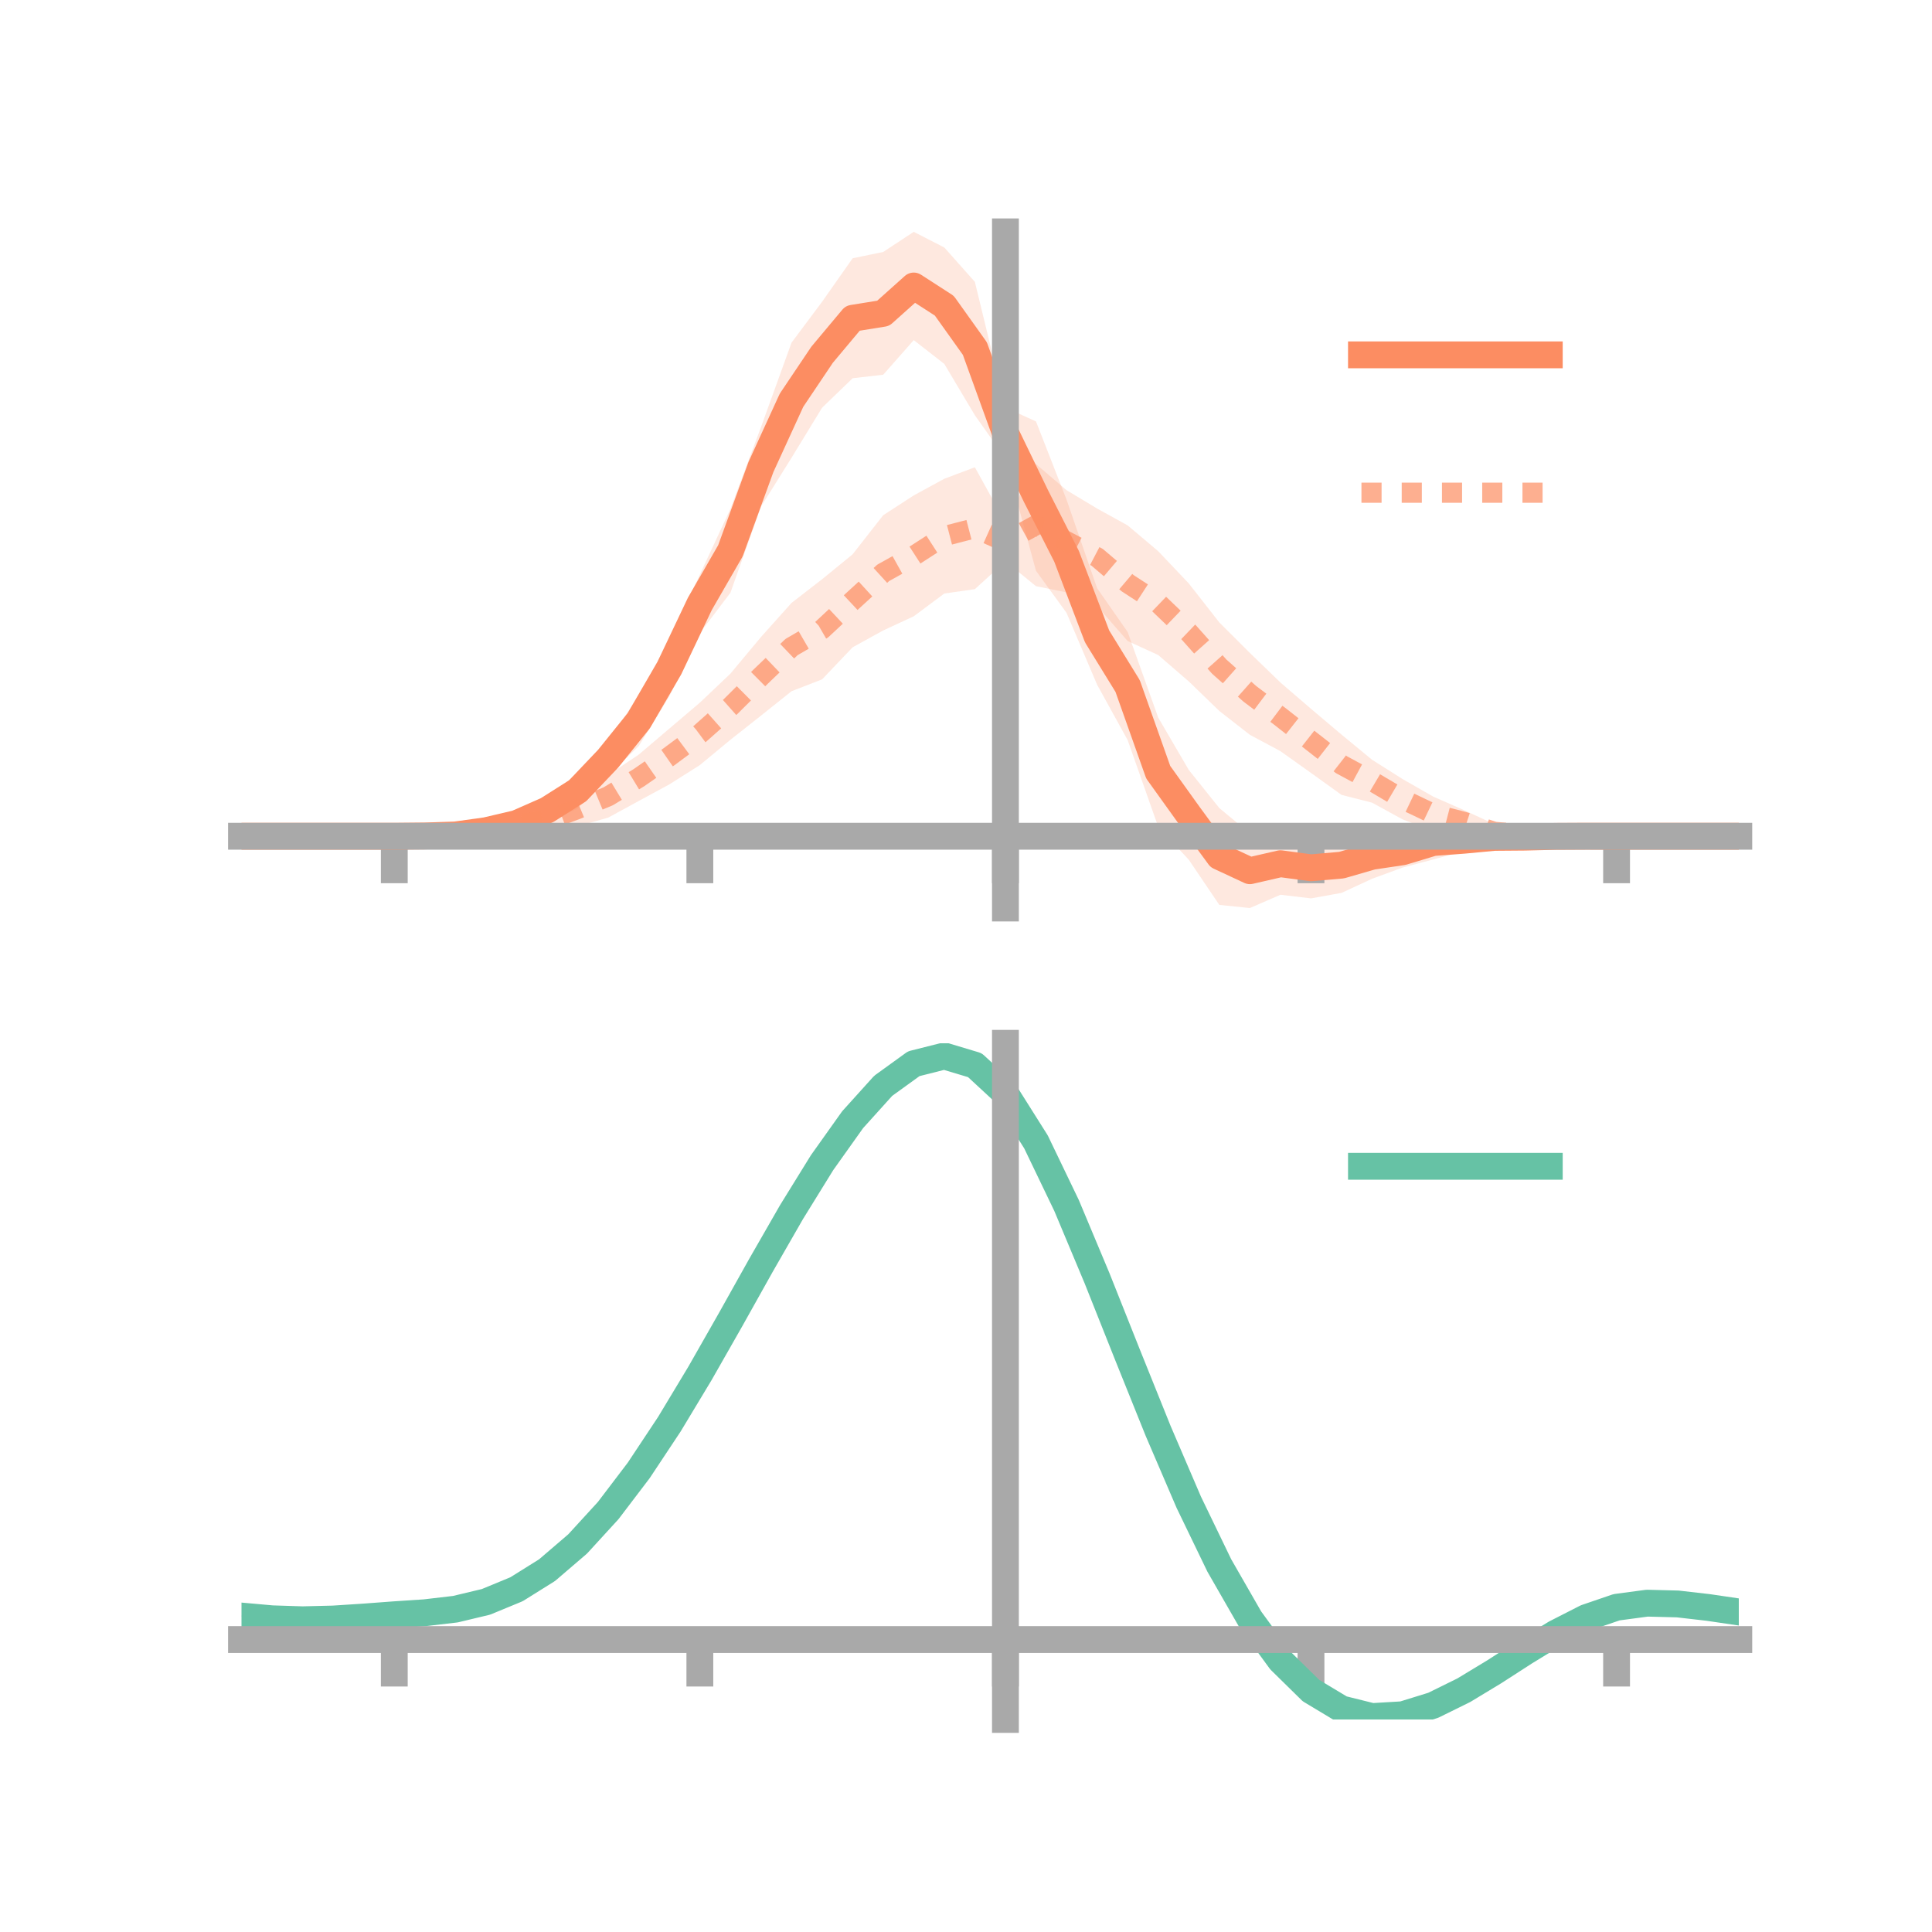 <?xml version="1.0" encoding="utf-8" standalone="no"?>
<!DOCTYPE svg PUBLIC "-//W3C//DTD SVG 1.1//EN"
  "http://www.w3.org/Graphics/SVG/1.1/DTD/svg11.dtd">
<!-- Created with matplotlib (https://matplotlib.org/) -->
<svg height="144pt" version="1.1" viewBox="0 0 144 144" width="144pt" xmlns="http://www.w3.org/2000/svg" xmlns:xlink="http://www.w3.org/1999/xlink">
 <defs>
  <style type="text/css">*{stroke-linecap:butt;stroke-linejoin:round;}</style>
 </defs>
 <g id="figure_1">
  <g id="patch_1">
   <path d="M 0 144 
L 144 144 
L 144 0 
L 0 0 
z
" style="fill:none;"/>
  </g>
  <g id="axes_1">
   <g id="patch_2">
    <path d="M 18 67.68 
L 129.6 67.68 
L 129.6 17.28 
L 18 17.28 
z
" style="fill:none;"/>
   </g>
   <g id="PolyCollection_1">
    <path clip-path="url(#p676ad04fe5)" d="M 18 62.33 
L 18 62.33 
L 20.278 62.33 
L 22.555 62.33 
L 24.833 62.33 
L 27.11 62.33 
L 29.388 62.33 
L 31.665 62.209 
L 33.943 62.005 
L 36.22 61.567 
L 38.498 60.72 
L 40.776 59.497 
L 43.053 57.609 
L 45.331 55.273 
L 47.608 51.833 
L 49.886 47.7 
L 52.163 42.829 
L 54.441 37.927 
L 56.718 31.841 
L 58.996 25.54 
L 61.273 22.493 
L 63.551 19.25 
L 65.829 18.779 
L 68.106 17.28 
L 70.384 18.447 
L 72.661 21.009 
L 74.939 30.378 
L 77.216 31.41 
L 79.494 37.241 
L 81.771 43.839 
L 84.049 47.107 
L 86.327 53.485 
L 88.604 57.385 
L 90.882 60.229 
L 93.159 62.118 
L 95.437 62.062 
L 97.714 62.399 
L 99.992 62.414 
L 102.269 62.151 
L 104.547 62.309 
L 106.824 61.534 
L 109.102 61.815 
L 111.38 61.779 
L 113.657 62.108 
L 115.935 62.131 
L 118.212 62.217 
L 120.49 62.33 
L 122.767 62.33 
L 125.045 62.33 
L 127.322 62.33 
L 129.6 62.33 
L 129.6 62.33 
L 129.6 62.33 
L 127.322 62.33 
L 125.045 62.33 
L 122.767 62.33 
L 120.49 62.33 
L 118.212 62.436 
L 115.935 62.547 
L 113.657 62.684 
L 111.38 63.049 
L 109.102 63.44 
L 106.824 64.059 
L 104.547 64.661 
L 102.269 65.496 
L 99.992 66.551 
L 97.714 66.96 
L 95.437 66.69 
L 93.159 67.68 
L 90.882 67.447 
L 88.604 64.078 
L 86.327 61.629 
L 84.049 55.162 
L 81.771 51.031 
L 79.494 45.679 
L 77.216 42.542 
L 74.939 34.166 
L 72.661 30.95 
L 70.384 27.126 
L 68.106 25.351 
L 65.829 27.93 
L 63.551 28.192 
L 61.273 30.39 
L 58.996 34.12 
L 56.718 37.767 
L 54.441 44.18 
L 52.163 47.185 
L 49.886 51.902 
L 47.608 55.607 
L 45.331 57.818 
L 43.053 60.271 
L 40.776 61.265 
L 38.498 62.044 
L 36.22 62.262 
L 33.943 62.458 
L 31.665 62.407 
L 29.388 62.33 
L 27.11 62.33 
L 24.833 62.33 
L 22.555 62.33 
L 20.278 62.33 
L 18 62.33 
z
" style="fill:#fc8d62;fill-opacity:0.2;"/>
   </g>
   <g id="PolyCollection_2">
    <path clip-path="url(#p676ad04fe5)" d="M 18 62.33 
L 18 62.33 
L 20.278 62.33 
L 22.555 62.33 
L 24.833 62.33 
L 27.11 62.33 
L 29.388 62.33 
L 31.665 62.184 
L 33.943 61.978 
L 36.22 61.477 
L 38.498 60.81 
L 40.776 60.227 
L 43.053 59.018 
L 45.331 57.764 
L 47.608 56.244 
L 49.886 54.308 
L 52.163 52.371 
L 54.441 50.211 
L 56.718 47.481 
L 58.996 44.937 
L 61.273 43.175 
L 63.551 41.313 
L 65.829 38.401 
L 68.106 36.925 
L 70.384 35.683 
L 72.661 34.827 
L 74.939 38.948 
L 77.216 34.591 
L 79.494 36.534 
L 81.771 37.903 
L 84.049 39.16 
L 86.327 41.084 
L 88.604 43.485 
L 90.882 46.395 
L 93.159 48.666 
L 95.437 50.872 
L 97.714 52.83 
L 99.992 54.755 
L 102.269 56.631 
L 104.547 58.071 
L 106.824 59.373 
L 109.102 60.376 
L 111.38 61.429 
L 113.657 61.794 
L 115.935 62.125 
L 118.212 62.234 
L 120.49 62.33 
L 122.767 62.33 
L 125.045 62.33 
L 127.322 62.33 
L 129.6 62.33 
L 129.6 62.33 
L 129.6 62.33 
L 127.322 62.33 
L 125.045 62.33 
L 122.767 62.33 
L 120.49 62.33 
L 118.212 62.436 
L 115.935 62.53 
L 113.657 62.593 
L 111.38 62.568 
L 109.102 62.134 
L 106.824 61.948 
L 104.547 61.076 
L 102.269 59.827 
L 99.992 59.248 
L 97.714 57.609 
L 95.437 55.988 
L 93.159 54.769 
L 90.882 52.992 
L 88.604 50.789 
L 86.327 48.822 
L 84.049 47.78 
L 81.771 45.168 
L 79.494 44.152 
L 77.216 43.69 
L 74.939 41.835 
L 72.661 43.912 
L 70.384 44.237 
L 68.106 45.934 
L 65.829 46.99 
L 63.551 48.245 
L 61.273 50.636 
L 58.996 51.519 
L 56.718 53.34 
L 54.441 55.139 
L 52.163 57.024 
L 49.886 58.466 
L 47.608 59.699 
L 45.331 60.942 
L 43.053 61.583 
L 40.776 62.082 
L 38.498 62.051 
L 36.22 62.402 
L 33.943 62.422 
L 31.665 62.403 
L 29.388 62.33 
L 27.11 62.33 
L 24.833 62.33 
L 22.555 62.33 
L 20.278 62.33 
L 18 62.33 
z
" style="fill:#fc8d62;fill-opacity:0.2;"/>
   </g>
   <g id="matplotlib.axis_1">
    <g id="xtick_1">
     <g id="line2d_1">
      <defs>
       <path d="M 0 0 
L 0 3.5 
" id="mad5dd733ba" style="stroke:#a9a9a9;stroke-width:2;"/>
      </defs>
      <g>
       <use style="fill:#a9a9a9;stroke:#a9a9a9;stroke-width:2;" x="29.388" xlink:href="#mad5dd733ba" y="62.33"/>
      </g>
     </g>
    </g>
    <g id="xtick_2">
     <g id="line2d_2">
      <g>
       <use style="fill:#a9a9a9;stroke:#a9a9a9;stroke-width:2;" x="52.163" xlink:href="#mad5dd733ba" y="62.33"/>
      </g>
     </g>
    </g>
    <g id="xtick_3">
     <g id="line2d_3">
      <g>
       <use style="fill:#a9a9a9;stroke:#a9a9a9;stroke-width:2;" x="74.939" xlink:href="#mad5dd733ba" y="62.33"/>
      </g>
     </g>
    </g>
    <g id="xtick_4">
     <g id="line2d_4">
      <g>
       <use style="fill:#a9a9a9;stroke:#a9a9a9;stroke-width:2;" x="97.714" xlink:href="#mad5dd733ba" y="62.33"/>
      </g>
     </g>
    </g>
    <g id="xtick_5">
     <g id="line2d_5">
      <g>
       <use style="fill:#a9a9a9;stroke:#a9a9a9;stroke-width:2;" x="120.49" xlink:href="#mad5dd733ba" y="62.33"/>
      </g>
     </g>
    </g>
   </g>
   <g id="matplotlib.axis_2"/>
   <g id="line2d_6">
    <path clip-path="url(#p676ad04fe5)" d="M 18 62.33 
L 20.278 62.33 
L 22.555 62.33 
L 24.833 62.33 
L 27.11 62.33 
L 29.388 62.33 
L 31.665 62.308 
L 33.943 62.232 
L 36.22 61.915 
L 38.498 61.382 
L 40.776 60.381 
L 43.053 58.94 
L 45.331 56.545 
L 47.608 53.72 
L 49.886 49.801 
L 52.163 45.007 
L 54.441 41.054 
L 56.718 34.804 
L 58.996 29.83 
L 61.273 26.442 
L 63.551 23.721 
L 65.829 23.354 
L 68.106 21.316 
L 70.384 22.787 
L 72.661 25.979 
L 74.939 32.272 
L 77.216 36.976 
L 79.494 41.46 
L 81.771 47.435 
L 84.049 51.134 
L 86.327 57.557 
L 88.604 60.731 
L 90.882 63.838 
L 93.159 64.899 
L 95.437 64.376 
L 97.714 64.68 
L 99.992 64.482 
L 102.269 63.824 
L 104.547 63.485 
L 106.824 62.797 
L 109.102 62.627 
L 111.38 62.414 
L 113.657 62.396 
L 115.935 62.339 
L 118.212 62.327 
L 120.49 62.33 
L 122.767 62.33 
L 125.045 62.33 
L 127.322 62.33 
L 129.6 62.33 
" style="fill:none;stroke:#fc8d62;stroke-linecap:square;stroke-width:2;"/>
   </g>
   <g id="line2d_7">
    <path clip-path="url(#p676ad04fe5)" d="M 18 62.33 
L 20.278 62.33 
L 22.555 62.33 
L 24.833 62.33 
L 27.11 62.33 
L 29.388 62.33 
L 31.665 62.293 
L 33.943 62.2 
L 36.22 61.94 
L 38.498 61.431 
L 40.776 61.154 
L 43.053 60.301 
L 45.331 59.353 
L 47.608 57.972 
L 49.886 56.387 
L 52.163 54.697 
L 54.441 52.675 
L 56.718 50.411 
L 58.996 48.228 
L 61.273 46.906 
L 63.551 44.779 
L 65.829 42.696 
L 68.106 41.429 
L 70.384 39.96 
L 72.661 39.37 
L 74.939 40.392 
L 77.216 39.14 
L 79.494 40.343 
L 81.771 41.535 
L 84.049 43.47 
L 86.327 44.953 
L 88.604 47.137 
L 90.882 49.693 
L 93.159 51.717 
L 95.437 53.43 
L 97.714 55.219 
L 99.992 57.001 
L 102.269 58.229 
L 104.547 59.574 
L 106.824 60.66 
L 109.102 61.255 
L 111.38 61.999 
L 113.657 62.193 
L 115.935 62.328 
L 118.212 62.335 
L 120.49 62.33 
L 122.767 62.33 
L 125.045 62.33 
L 127.322 62.33 
L 129.6 62.33 
" style="fill:none;stroke:#fc8d62;stroke-dasharray:1.5,1.5;stroke-dashoffset:0;stroke-opacity:0.7;stroke-width:1.5;"/>
   </g>
   <g id="patch_3">
    <path d="M 74.939 67.68 
L 74.939 17.28 
" style="fill:none;stroke:#a9a9a9;stroke-linecap:square;stroke-linejoin:miter;stroke-width:2;"/>
   </g>
   <g id="patch_4">
    <path d="M 129.6 67.68 
L 129.6 17.28 
" style="fill:none;"/>
   </g>
   <g id="patch_5">
    <path d="M 18 62.33 
L 129.6 62.33 
" style="fill:none;stroke:#a9a9a9;stroke-linecap:square;stroke-linejoin:miter;stroke-width:2;"/>
   </g>
   <g id="patch_6">
    <path d="M 18 17.28 
L 129.6 17.28 
" style="fill:none;"/>
   </g>
   <g id="legend_1">
    <g id="line2d_8">
     <path d="M 101.475 26.449 
L 115.475 26.449 
" style="fill:none;stroke:#fc8d62;stroke-linecap:square;stroke-width:2;"/>
    </g>
    <g id="line2d_9"/>
    <g id="text_1">
     <!--   -->
     <g transform="translate(121.075 28.899)scale(0.07 -0.07)">
      <defs>
       <path id="DejaVuSans-32"/>
      </defs>
      <use xlink:href="#DejaVuSans-32"/>
     </g>
    </g>
    <g id="line2d_10">
     <path d="M 101.475 36.724 
L 115.475 36.724 
" style="fill:none;stroke:#fc8d62;stroke-dasharray:1.5,1.5;stroke-dashoffset:0;stroke-opacity:0.7;stroke-width:1.5;"/>
    </g>
    <g id="line2d_11"/>
    <g id="text_2">
     <!--   -->
     <g transform="translate(121.075 39.174)scale(0.07 -0.07)">
      <use xlink:href="#DejaVuSans-32"/>
     </g>
    </g>
   </g>
  </g>
  <g id="axes_2">
   <g id="patch_7">
    <path d="M 18 128.16 
L 129.6 128.16 
L 129.6 77.76 
L 18 77.76 
z
" style="fill:none;"/>
   </g>
   <g id="PolyCollection_3">
    <path clip-path="url(#p4d9f511d72)" d="M 18 120.492 
L 18 120.41 
L 20.278 120.625 
L 22.555 120.7 
L 24.833 120.637 
L 27.11 120.48 
L 29.388 120.302 
L 31.665 120.146 
L 33.943 119.873 
L 36.22 119.323 
L 38.498 118.371 
L 40.776 116.926 
L 43.053 114.935 
L 45.331 112.392 
L 47.608 109.327 
L 49.886 105.809 
L 52.163 101.938 
L 54.441 97.844 
L 56.718 93.68 
L 58.996 89.623 
L 61.273 85.86 
L 63.551 82.592 
L 65.829 80.019 
L 68.106 78.343 
L 70.384 77.76 
L 72.661 78.455 
L 74.939 80.597 
L 77.216 84.263 
L 79.494 89.073 
L 81.771 94.59 
L 84.049 100.403 
L 86.327 106.153 
L 88.604 111.542 
L 90.882 116.334 
L 93.159 120.36 
L 95.437 123.52 
L 97.714 125.777 
L 99.992 127.154 
L 102.269 127.724 
L 104.547 127.596 
L 106.824 126.905 
L 109.102 125.802 
L 111.38 124.448 
L 113.657 123.005 
L 115.935 121.632 
L 118.212 120.483 
L 120.49 119.708 
L 122.767 119.408 
L 125.045 119.471 
L 127.322 119.743 
L 129.6 120.092 
L 129.6 120.201 
L 129.6 120.201 
L 127.322 119.879 
L 125.045 119.627 
L 122.767 119.575 
L 120.49 119.881 
L 118.212 120.664 
L 115.935 121.841 
L 113.657 123.259 
L 111.38 124.755 
L 109.102 126.159 
L 106.824 127.302 
L 104.547 128.019 
L 102.269 128.16 
L 99.992 127.598 
L 97.714 126.237 
L 95.437 124.022 
L 93.159 120.943 
L 90.882 117.036 
L 88.604 112.395 
L 86.327 107.179 
L 84.049 101.609 
L 81.771 95.974 
L 79.494 90.623 
L 77.216 85.955 
L 74.939 82.399 
L 72.661 80.327 
L 70.384 79.659 
L 68.106 80.225 
L 65.829 81.842 
L 63.551 84.317 
L 61.273 87.454 
L 58.996 91.058 
L 56.718 94.938 
L 54.441 98.914 
L 52.163 102.819 
L 49.886 106.508 
L 47.608 109.861 
L 45.331 112.785 
L 43.053 115.218 
L 40.776 117.133 
L 38.498 118.535 
L 36.22 119.466 
L 33.943 120.003 
L 31.665 120.265 
L 29.388 120.409 
L 27.11 120.57 
L 24.833 120.707 
L 22.555 120.756 
L 20.278 120.686 
L 18 120.492 
z
" style="fill:#66c2a5;fill-opacity:0.2;"/>
   </g>
   <g id="matplotlib.axis_3">
    <g id="xtick_6">
     <g id="line2d_12">
      <g>
       <use style="fill:#a9a9a9;stroke:#a9a9a9;stroke-width:2;" x="29.388" xlink:href="#mad5dd733ba" y="122.201"/>
      </g>
     </g>
    </g>
    <g id="xtick_7">
     <g id="line2d_13">
      <g>
       <use style="fill:#a9a9a9;stroke:#a9a9a9;stroke-width:2;" x="52.163" xlink:href="#mad5dd733ba" y="122.201"/>
      </g>
     </g>
    </g>
    <g id="xtick_8">
     <g id="line2d_14">
      <g>
       <use style="fill:#a9a9a9;stroke:#a9a9a9;stroke-width:2;" x="74.939" xlink:href="#mad5dd733ba" y="122.201"/>
      </g>
     </g>
    </g>
    <g id="xtick_9">
     <g id="line2d_15">
      <g>
       <use style="fill:#a9a9a9;stroke:#a9a9a9;stroke-width:2;" x="97.714" xlink:href="#mad5dd733ba" y="122.201"/>
      </g>
     </g>
    </g>
    <g id="xtick_10">
     <g id="line2d_16">
      <g>
       <use style="fill:#a9a9a9;stroke:#a9a9a9;stroke-width:2;" x="120.49" xlink:href="#mad5dd733ba" y="122.201"/>
      </g>
     </g>
    </g>
   </g>
   <g id="matplotlib.axis_4"/>
   <g id="line2d_17">
    <path clip-path="url(#p4d9f511d72)" d="M 18 120.451 
L 20.278 120.655 
L 22.555 120.728 
L 24.833 120.672 
L 27.11 120.525 
L 29.388 120.355 
L 31.665 120.205 
L 33.943 119.938 
L 36.22 119.394 
L 38.498 118.453 
L 40.776 117.029 
L 43.053 115.077 
L 45.331 112.589 
L 47.608 109.594 
L 49.886 106.159 
L 52.163 102.378 
L 54.441 98.379 
L 56.718 94.309 
L 58.996 90.341 
L 61.273 86.657 
L 63.551 83.454 
L 65.829 80.93 
L 68.106 79.284 
L 70.384 78.709 
L 72.661 79.391 
L 74.939 81.498 
L 77.216 85.109 
L 79.494 89.848 
L 81.771 95.282 
L 84.049 101.006 
L 86.327 106.666 
L 88.604 111.969 
L 90.882 116.685 
L 93.159 120.651 
L 95.437 123.771 
L 97.714 126.007 
L 99.992 127.376 
L 102.269 127.942 
L 104.547 127.807 
L 106.824 127.103 
L 109.102 125.98 
L 111.38 124.601 
L 113.657 123.132 
L 115.935 121.736 
L 118.212 120.574 
L 120.49 119.795 
L 122.767 119.491 
L 125.045 119.549 
L 127.322 119.811 
L 129.6 120.146 
" style="fill:none;stroke:#66c2a5;stroke-linecap:square;stroke-width:2;"/>
   </g>
   <g id="patch_8">
    <path d="M 74.939 128.16 
L 74.939 77.76 
" style="fill:none;stroke:#a9a9a9;stroke-linecap:square;stroke-linejoin:miter;stroke-width:2;"/>
   </g>
   <g id="patch_9">
    <path d="M 129.6 128.16 
L 129.6 77.76 
" style="fill:none;"/>
   </g>
   <g id="patch_10">
    <path d="M 18 122.201 
L 129.6 122.201 
" style="fill:none;stroke:#a9a9a9;stroke-linecap:square;stroke-linejoin:miter;stroke-width:2;"/>
   </g>
   <g id="patch_11">
    <path d="M 18 77.76 
L 129.6 77.76 
" style="fill:none;"/>
   </g>
   <g id="legend_2">
    <g id="line2d_18">
     <path d="M 101.475 86.929 
L 115.475 86.929 
" style="fill:none;stroke:#66c2a5;stroke-linecap:square;stroke-width:2;"/>
    </g>
    <g id="line2d_19"/>
    <g id="text_3">
     <!--   -->
     <g transform="translate(121.075 89.379)scale(0.07 -0.07)">
      <use xlink:href="#DejaVuSans-32"/>
     </g>
    </g>
   </g>
  </g>
 </g>
 <defs>
  <clipPath id="p676ad04fe5">
   <rect height="50.4" width="111.6" x="18" y="17.28"/>
  </clipPath>
  <clipPath id="p4d9f511d72">
   <rect height="50.4" width="111.6" x="18" y="77.76"/>
  </clipPath>
 </defs>
</svg>
